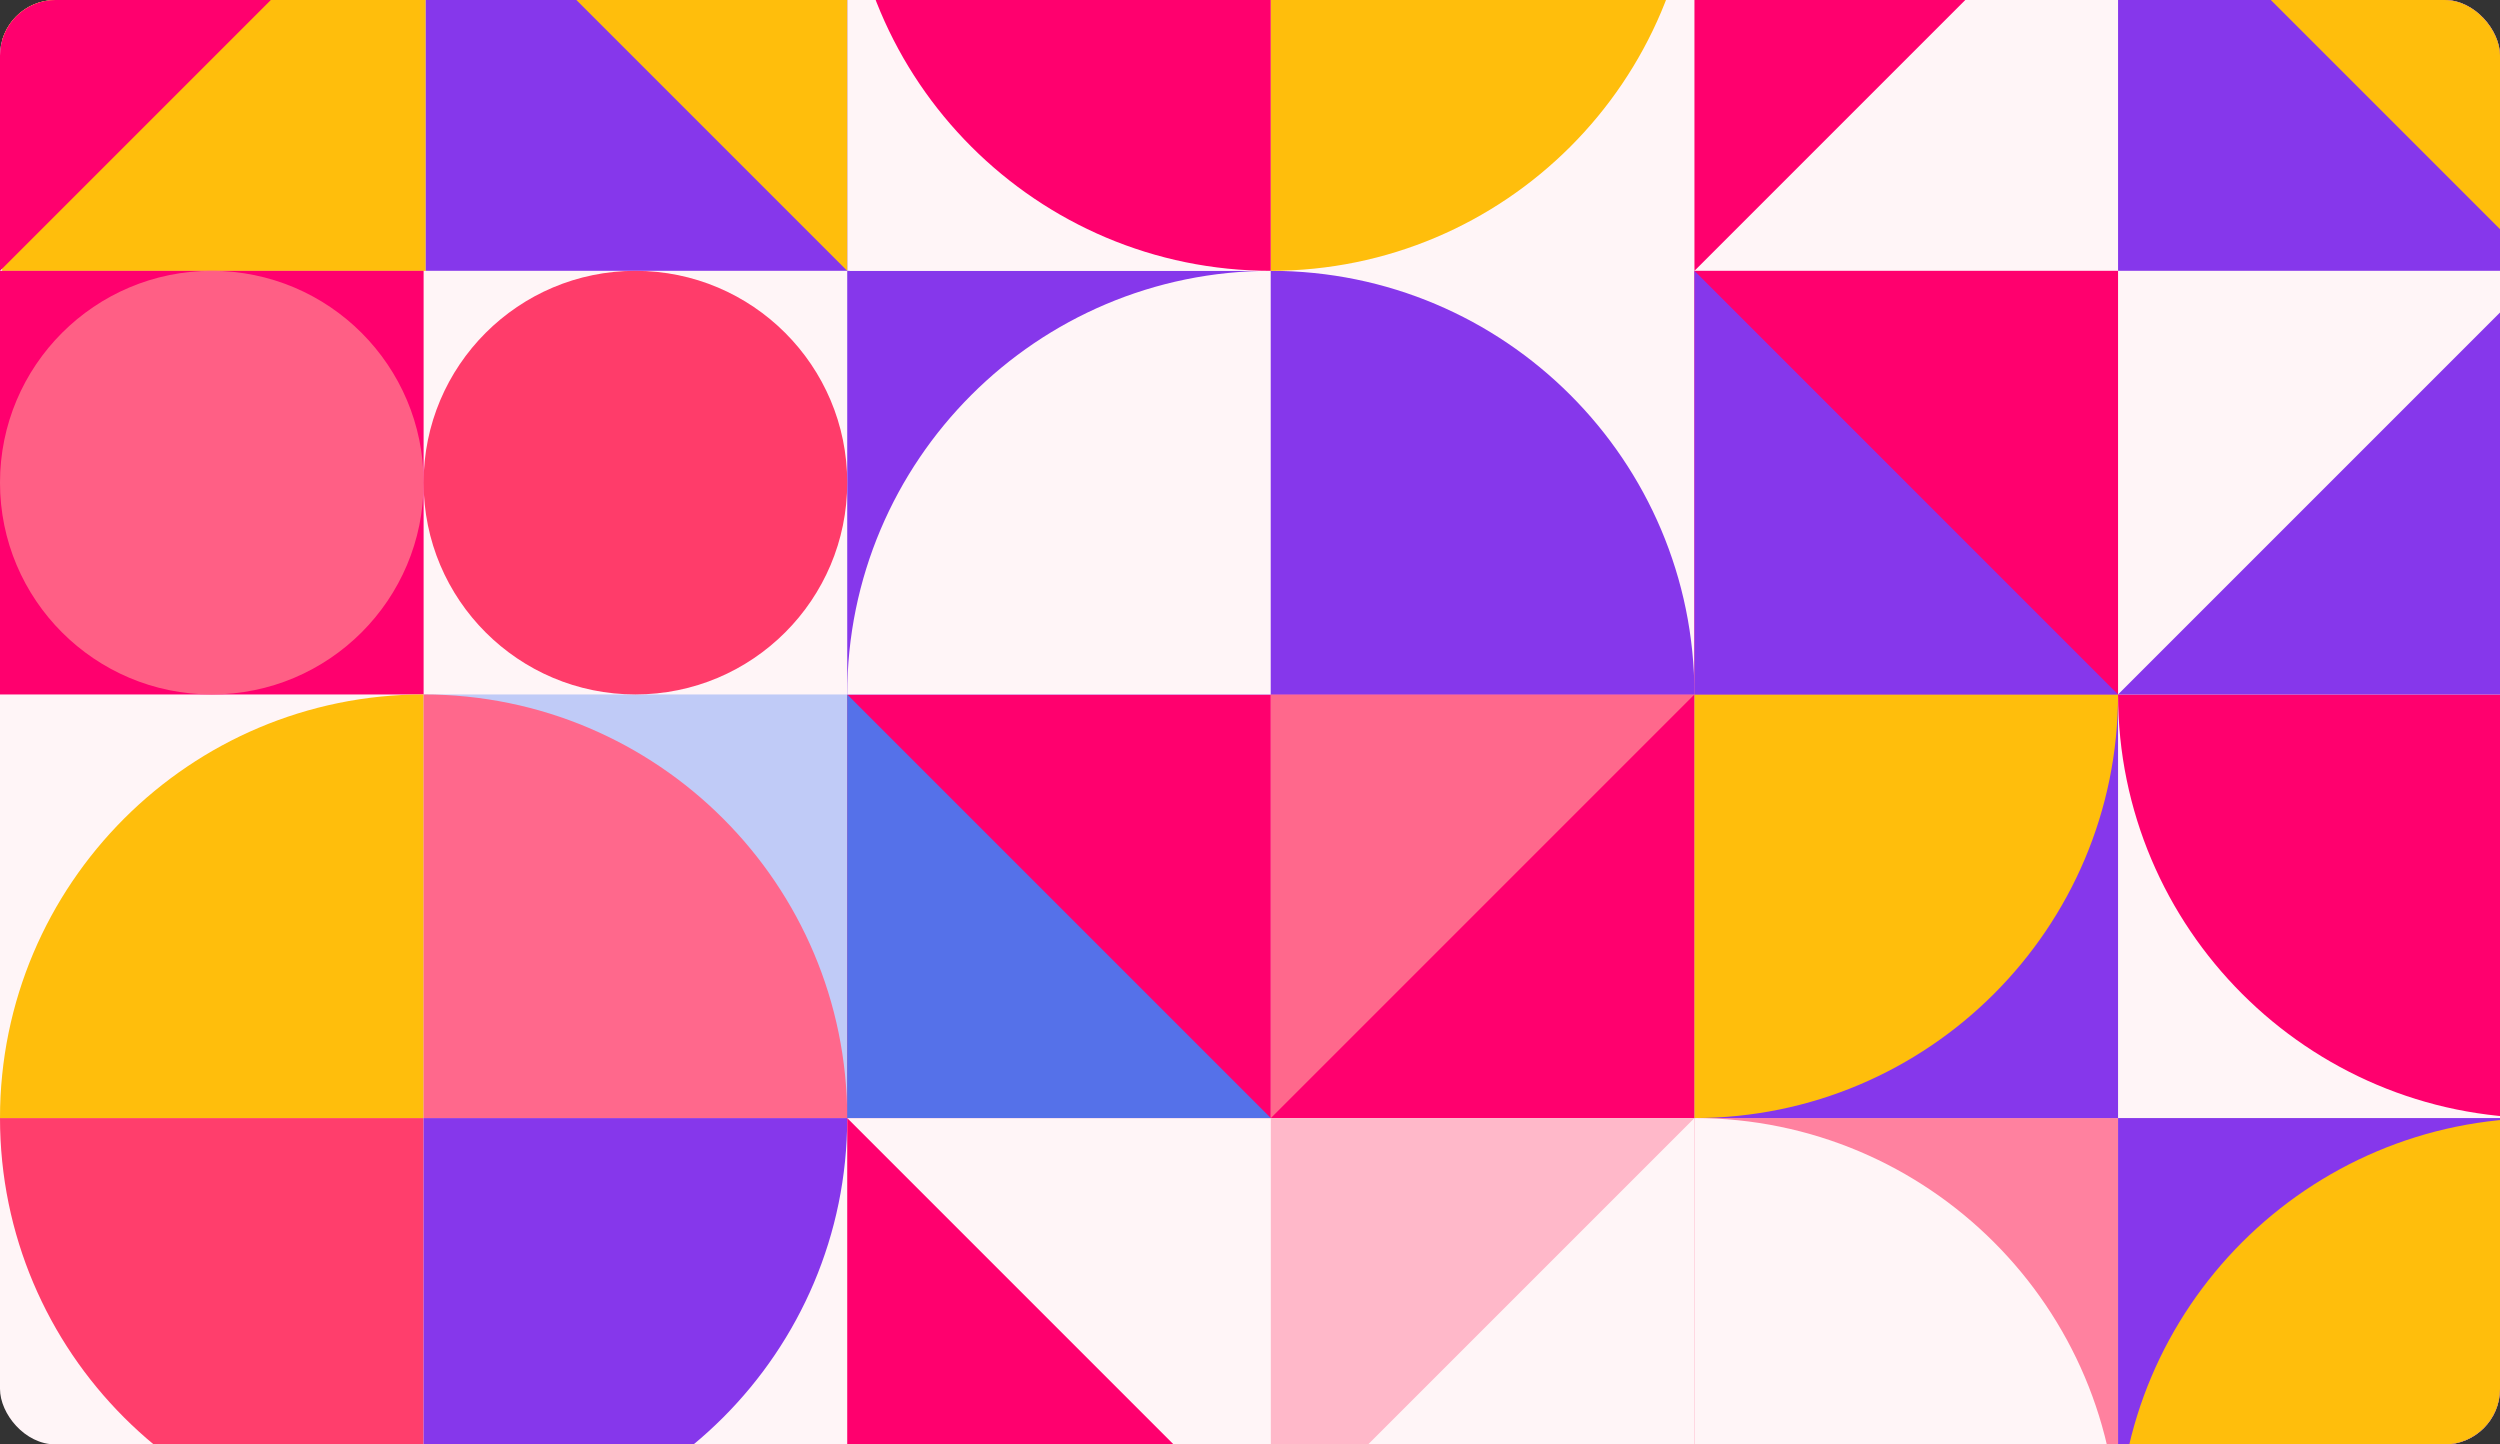 <svg width="360" height="208" viewBox="0 0 360 208" fill="none" xmlns="http://www.w3.org/2000/svg">
<rect x="0" y="0" width="360" height="208" fill="#333333" stroke="none"/>
<g clip-path="url(#clip0_650_23877)">
<g clip-path="url(#clip1_650_23877)">
<rect opacity="0.2" width="290" height="173" rx="8" fill="#958E99"/>
<g clip-path="url(#clip2_650_23877)">
<path d="M0 -22L0 222L366 222V-22L0 -22Z" fill="#FFF5F7"/>
<path d="M0 161H61L61 222C27.333 222 0 194.667 0 161Z" fill="#FF3E6C"/>
<path d="M0.307 -21.995L0.307 39.005L61.307 39.005L61.307 -21.995L0.307 -21.995Z" fill="#FFBE0C"/>
<path d="M61.307 -22L61.307 39L122.307 39V-22L61.307 -22Z" fill="#8637EB"/>
<path d="M305 -22V39L366 39V-22L305 -22Z" fill="#8637EB"/>
<path d="M244 39V100H305V39L244 39Z" fill="#FF006E"/>
<path d="M244 161V221.697H305V161H244Z" fill="#FF819F"/>
<path d="M244 100V161H305V100H244Z" fill="#8637EB"/>
<path d="M122 100V161H183V100H122Z" fill="#FF006E"/>
<path d="M61 100L61 161H122V100H61Z" fill="#C0CBF7"/>
<path d="M0 39L0 100H61L61 39L0 39Z" fill="#FF006E"/>
<path d="M122 39V100H183V39L122 39Z" fill="#8637EB"/>
<path d="M122 -22V39L183 39V-22L122 -22Z" fill="#FFF5F7"/>
<path d="M183 100V161H244V100H183Z" fill="#FF006E"/>
<path d="M305 161V222H366V161H305Z" fill="#8637EB"/>
<path d="M0 161C0 127.333 27.333 100 61 100L61 161H0Z" fill="#FFBE0C"/>
<path d="M30.5 39C13.655 39 0 52.655 0 69.5C0 86.345 13.655 100 30.5 100C47.345 100 61 86.345 61 69.5C61 52.655 47.345 39 30.5 39Z" fill="#FF5F85"/>
<path d="M0 39V-22H61L0 39Z" fill="#FF006E"/>
<path d="M61 222L61 161H122C122 194.667 94.667 222 61 222Z" fill="#8637EB"/>
<path d="M61 161L61 100C94.667 100 122 127.333 122 161H61Z" fill="#FF688C"/>
<path d="M91.5 39C74.655 39 61 52.655 61 69.5C61 86.345 74.655 100 91.5 100C108.345 100 122 86.345 122 69.5C122 52.655 108.345 39 91.5 39Z" fill="#FF3C6A"/>
<path d="M61 -22H122V39L61 -22Z" fill="#FFBE0C"/>
<path d="M183 222H122V161L183 222Z" fill="#FF006E"/>
<path d="M183 161H122V100L183 161Z" fill="#5571E9"/>
<path d="M122 100C122 66.333 149.333 39 183 39V100H122Z" fill="#FFF5F7"/>
<path d="M122 -22L183 -22V39C149.333 39 122 11.667 122 -22Z" fill="#FF006E"/>
<path d="M183 222V161H244L183 222Z" fill="#FFB8C9"/>
<path d="M183 161V100H244L183 161Z" fill="#FF688C"/>
<path d="M183 100V39C216.667 39 244 66.333 244 100H183Z" fill="#8637EB"/>
<path d="M183 39V-22L244 -22C244 11.667 216.667 39 183 39Z" fill="#FFBE0C"/>
<path d="M244 222V161C277.667 161 305 188.333 305 222H244Z" fill="#FFF5F7"/>
<path d="M244 161V100H305C305 133.667 277.667 161 244 161Z" fill="#FFBE0C"/>
<path d="M305 100H244V39L305 100Z" fill="#8637EB"/>
<path d="M244 39V-22H305L244 39Z" fill="#FF006E"/>
<path d="M305 222C305 188.333 332.333 161 366 161V222H305Z" fill="#FFBE0C"/>
<path d="M305 100H366V161C332.333 161 305 133.667 305 100Z" fill="#FF006E"/>
<path d="M366 39V100H305L366 39Z" fill="#8637EB"/>
<path d="M305 -22H366V39L305 -22Z" fill="#FFBE0C"/>
</g>
</g>
</g>
<defs>
<clipPath id="clip0_650_23877">
<rect width="360" height="208" rx="8" fill="white"/>
</clipPath>
<clipPath id="clip1_650_23877">
<rect width="366" height="210" rx="8" fill="white"/>
</clipPath>
<clipPath id="clip2_650_23877">
<rect width="366" height="244" fill="white" transform="translate(0 -22)"/>
</clipPath>
</defs>
</svg>
